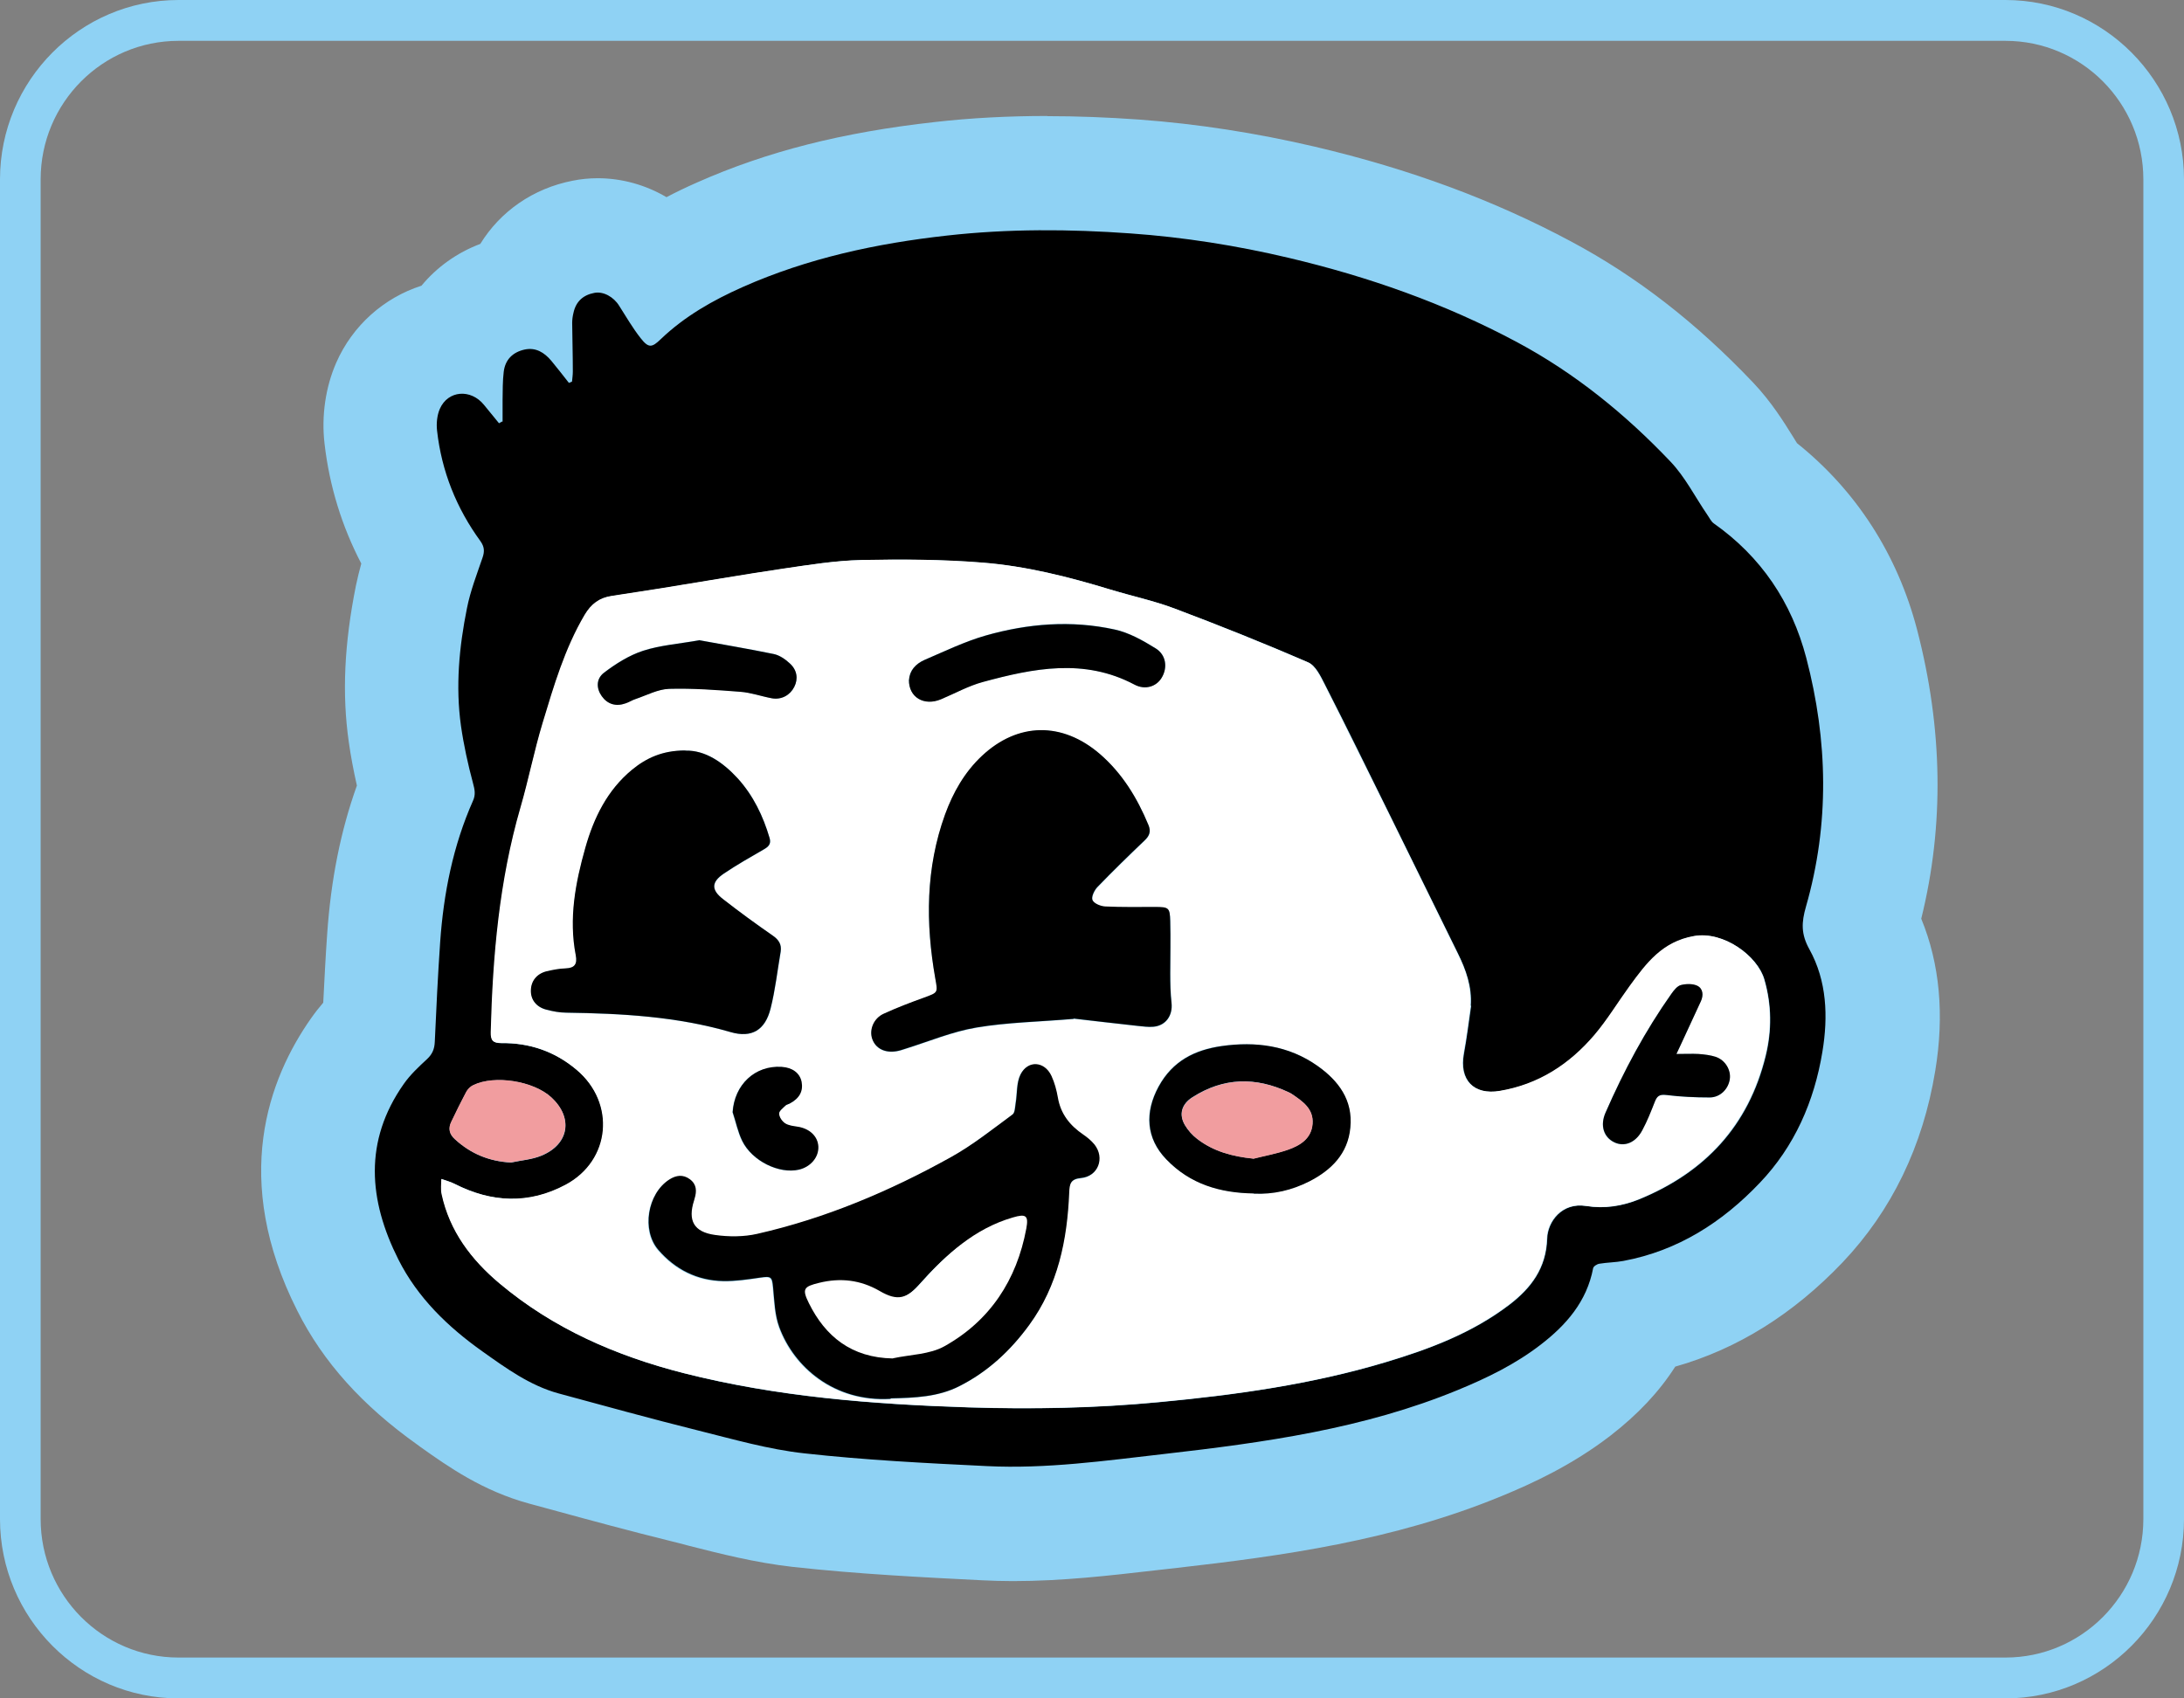 <svg width="162" height="126" viewBox="0 0 162 126" fill="none" xmlns="http://www.w3.org/2000/svg">
<rect x="0" y="0" width="162" height="126" fill="#808080" stroke="none"/>
<g id="&#235;&#130;&#168;&#236;&#158;&#144; (&#235;&#136;&#140;&#235;&#160;&#128;&#236;&#157;&#132;&#235;&#150;&#132; &#235;&#176;&#152;&#236;&#157;&#145;)" clip-path="url(#clip0_1501_7784)">
<path id="Vector" d="M75.114 113.045C74.427 113.045 73.727 113.033 73.028 112.996C68.553 112.778 63.922 112.548 59.242 112.027C56.746 111.748 54.394 111.154 52.127 110.573L50.752 110.221C47.857 109.506 44.95 108.706 42.14 107.943L40.355 107.458C37.593 106.707 35.483 105.204 33.613 103.883L33.384 103.713C29.887 101.241 27.414 98.502 25.822 95.339C21.854 87.462 24.025 81.536 26.546 77.961C27.04 77.258 27.595 76.664 28.126 76.143C28.222 74.046 28.331 71.829 28.488 69.599C28.765 65.466 29.561 61.843 30.9 58.546C30.514 57.044 30.248 55.698 30.067 54.414C29.633 51.336 29.778 48.1 30.55 44.258C30.755 43.204 31.081 42.21 31.382 41.301C29.681 38.574 28.632 35.593 28.27 32.406C28.126 31.085 28.307 29.727 28.813 28.588C29.73 26.492 31.611 25.147 33.806 24.953C34.614 23.341 36.11 22.177 38.028 21.765C38.209 21.729 38.401 21.693 38.582 21.669C39.27 19.511 40.982 17.984 43.286 17.536C43.636 17.475 43.986 17.439 44.335 17.439C46.12 17.439 47.869 18.299 49.039 19.742C50.317 18.893 51.753 18.118 53.405 17.39C58.169 15.27 63.379 13.961 69.808 13.234C72.316 12.955 74.97 12.81 77.683 12.81C79.782 12.81 81.904 12.894 84.196 13.052C88.273 13.343 92.434 13.985 96.558 14.955C103.252 16.53 109.126 18.699 114.529 21.596C118.991 23.983 123.056 27.146 126.988 31.267C128.037 32.369 128.773 33.557 129.436 34.611C129.665 34.987 129.906 35.363 130.148 35.726C134.14 38.72 136.817 42.743 138.108 47.7C139.965 54.838 139.953 61.806 138.047 68.399C138.047 68.423 138.035 68.447 138.023 68.484C139.579 71.429 140.025 74.761 139.374 78.688C138.59 83.426 136.66 87.45 133.621 90.649C130.063 94.394 125.962 96.745 121.452 97.642C120.523 99.653 119.003 101.447 116.869 103.095C114.42 104.986 111.779 106.186 109.753 107.022C102.215 110.124 94.291 111.215 86.825 112.063L85.185 112.257C81.929 112.633 78.564 113.033 75.102 113.033L75.114 113.045Z" fill="#8FD2F4"/>
<path id="Vector_2" d="M77.683 17.088C79.758 17.088 81.832 17.172 83.895 17.318C87.826 17.597 91.746 18.215 95.594 19.124C101.491 20.517 107.172 22.505 112.539 25.377C116.845 27.68 120.583 30.721 123.924 34.236C125.022 35.387 125.757 36.866 126.662 38.187C126.819 38.405 126.939 38.684 127.144 38.829C130.654 41.301 132.922 44.67 134.007 48.815C135.611 54.947 135.744 61.128 133.983 67.26C133.645 68.435 133.609 69.296 134.236 70.423C135.539 72.774 135.635 75.428 135.201 78.034C134.598 81.706 133.139 85.05 130.558 87.753C127.784 90.674 124.479 92.794 120.439 93.546C119.86 93.655 119.245 93.655 118.666 93.752C118.485 93.776 118.219 93.946 118.195 94.091C117.725 96.563 116.193 98.308 114.3 99.763C112.43 101.205 110.344 102.223 108.161 103.12C101.166 106.004 93.784 107.022 86.355 107.87C82.616 108.294 78.877 108.803 75.114 108.803C74.487 108.803 73.86 108.791 73.233 108.755C68.71 108.537 64.187 108.307 59.701 107.81C57.023 107.519 54.394 106.755 51.765 106.101C48.315 105.24 44.89 104.295 41.453 103.362C39.33 102.78 37.569 101.496 35.808 100.247C33.252 98.43 31.008 96.272 29.573 93.424C27.366 89.037 26.992 84.65 29.971 80.409C30.453 79.718 31.093 79.124 31.708 78.555C32.094 78.191 32.251 77.815 32.275 77.294C32.383 74.834 32.504 72.362 32.673 69.902C32.926 66.266 33.625 62.739 35.109 59.395C35.314 58.946 35.242 58.571 35.109 58.086C34.735 56.692 34.421 55.262 34.216 53.832C33.806 50.899 34.084 47.979 34.663 45.107C34.916 43.822 35.398 42.586 35.82 41.35C35.977 40.889 35.953 40.55 35.664 40.138C33.879 37.69 32.781 34.951 32.443 31.933C32.383 31.4 32.443 30.794 32.648 30.322C32.974 29.582 33.613 29.195 34.289 29.195C34.868 29.195 35.471 29.473 35.929 30.031C36.303 30.491 36.665 30.94 37.039 31.388C37.111 31.352 37.183 31.303 37.256 31.267C37.256 30.721 37.256 30.176 37.256 29.643C37.268 28.952 37.256 28.261 37.34 27.57C37.449 26.662 38.016 26.116 38.884 25.922C39.017 25.898 39.149 25.874 39.282 25.874C39.921 25.874 40.44 26.238 40.874 26.759C41.32 27.292 41.742 27.849 42.176 28.395C42.249 28.358 42.333 28.334 42.406 28.298C42.43 28.043 42.466 27.801 42.466 27.546C42.466 26.346 42.43 25.147 42.418 23.947C42.418 23.692 42.454 23.438 42.514 23.196C42.695 22.359 43.226 21.875 44.058 21.717C44.142 21.705 44.215 21.693 44.299 21.693C44.902 21.693 45.541 22.093 45.903 22.674C46.422 23.486 46.904 24.323 47.495 25.074C47.797 25.45 48.002 25.631 48.231 25.631C48.46 25.631 48.677 25.462 49.003 25.147C50.776 23.45 52.874 22.262 55.081 21.281C59.918 19.136 65.007 18.045 70.242 17.463C72.714 17.185 75.175 17.064 77.647 17.064M66.503 96.285C66.141 96.285 65.755 96.151 65.297 95.873C64.356 95.303 63.391 95.061 62.414 95.061C61.751 95.061 61.076 95.17 60.388 95.351C59.942 95.473 59.809 95.679 59.966 96.091C60.087 96.442 60.171 96.806 60.352 97.121C61.582 99.181 63.271 100.49 65.719 100.49C65.828 100.49 65.924 100.49 66.033 100.49C66.033 100.55 66.057 100.611 66.057 100.684C67.347 100.393 68.794 100.393 69.892 99.775C73.112 97.969 74.994 95.073 75.693 91.437C75.826 90.734 75.778 90.455 75.392 90.455C75.235 90.455 75.03 90.504 74.752 90.577C71.991 91.389 69.964 93.243 68.119 95.327C67.552 95.957 67.07 96.297 66.515 96.297M77.683 8.604C74.813 8.604 72.003 8.75 69.349 9.053C62.475 9.816 56.867 11.246 51.705 13.537C50.908 13.888 50.149 14.252 49.437 14.628C47.893 13.719 46.132 13.222 44.335 13.222C43.72 13.222 43.093 13.282 42.49 13.404C39.547 13.973 37.111 15.682 35.627 18.094C33.891 18.748 32.395 19.827 31.262 21.196C28.5 22.081 26.16 24.129 24.942 26.904C24.146 28.722 23.832 30.855 24.073 32.915C24.435 36.054 25.352 39.035 26.799 41.81C26.654 42.331 26.522 42.877 26.401 43.446C25.533 47.785 25.364 51.469 25.87 55.032C26.015 56.074 26.22 57.153 26.473 58.28C25.267 61.637 24.544 65.272 24.266 69.32C24.146 71.017 24.061 72.725 23.977 74.386C23.675 74.737 23.386 75.101 23.096 75.513C19.9 80.045 17.126 87.498 22.059 97.254C23.965 101.047 26.883 104.283 30.96 107.179L31.189 107.349C33.239 108.803 35.784 110.609 39.27 111.554L41.055 112.039C43.889 112.815 46.808 113.602 49.751 114.33C50.209 114.439 50.655 114.56 51.114 114.681C53.405 115.263 56.01 115.929 58.796 116.244C63.608 116.778 68.517 117.02 72.835 117.238C73.583 117.274 74.343 117.299 75.126 117.299C78.829 117.299 82.327 116.887 85.704 116.499L87.32 116.317C95.087 115.432 103.337 114.305 111.369 110.997C113.636 110.064 116.603 108.706 119.45 106.513C121.488 104.937 123.08 103.241 124.262 101.387C128.857 100.09 133.03 97.484 136.685 93.643C140.315 89.813 142.63 85.038 143.547 79.451C144.235 75.295 143.885 71.501 142.51 68.157C144.222 61.249 144.114 54.05 142.196 46.694C140.737 41.119 137.673 36.381 133.295 32.879C133.199 32.733 133.115 32.588 133.018 32.43C132.294 31.267 131.39 29.812 130.051 28.395C125.818 23.935 121.391 20.505 116.531 17.912C110.802 14.846 104.591 12.543 97.535 10.883C93.181 9.865 88.803 9.186 84.51 8.871C82.122 8.701 79.89 8.617 77.695 8.617L77.683 8.604Z" fill="#8FD2F4"/>
<path id="Vector_3" d="M37.28 31.279C37.28 30.733 37.28 30.188 37.28 29.655C37.292 28.964 37.28 28.273 37.364 27.583C37.473 26.674 38.039 26.128 38.908 25.934C39.74 25.753 40.379 26.152 40.898 26.771C41.344 27.304 41.766 27.861 42.2 28.407C42.273 28.37 42.357 28.346 42.43 28.31C42.454 28.055 42.49 27.813 42.49 27.558C42.49 26.359 42.454 25.159 42.442 23.959C42.442 23.704 42.478 23.45 42.538 23.208C42.719 22.371 43.25 21.887 44.082 21.729C44.745 21.596 45.517 22.02 45.927 22.686C46.446 23.498 46.928 24.335 47.519 25.086C48.11 25.837 48.352 25.801 49.015 25.159C50.788 23.462 52.886 22.274 55.093 21.293C59.93 19.148 65.019 18.057 70.254 17.475C74.801 16.966 79.336 16.991 83.87 17.318C87.802 17.597 91.722 18.215 95.569 19.124C101.467 20.517 107.148 22.505 112.515 25.377C116.82 27.68 120.559 30.721 123.9 34.236C124.998 35.387 125.733 36.866 126.638 38.187C126.795 38.405 126.915 38.684 127.12 38.829C130.63 41.301 132.897 44.67 133.983 48.815C135.587 54.947 135.72 61.128 133.959 67.26C133.621 68.435 133.585 69.296 134.212 70.423C135.515 72.774 135.611 75.428 135.177 78.034C134.574 81.706 133.114 85.05 130.533 87.753C127.759 90.674 124.455 92.794 120.414 93.546C119.836 93.655 119.22 93.655 118.642 93.752C118.461 93.776 118.195 93.945 118.171 94.091C117.701 96.563 116.169 98.308 114.276 99.763C112.406 101.205 110.32 102.223 108.137 103.12C101.141 106.004 93.76 107.022 86.331 107.87C81.977 108.367 77.611 108.985 73.209 108.767C68.686 108.549 64.163 108.319 59.676 107.822C56.999 107.531 54.37 106.767 51.741 106.113C48.291 105.252 44.866 104.307 41.429 103.374C39.306 102.792 37.545 101.508 35.784 100.259C33.227 98.442 30.984 96.284 29.549 93.437C27.342 89.049 26.968 84.662 29.947 80.421C30.429 79.73 31.068 79.136 31.683 78.567C32.069 78.203 32.226 77.827 32.25 77.306C32.359 74.846 32.48 72.374 32.648 69.914C32.902 66.278 33.601 62.752 35.085 59.407C35.29 58.958 35.217 58.583 35.085 58.098C34.711 56.704 34.397 55.274 34.192 53.844C33.782 50.911 34.059 47.991 34.638 45.119C34.892 43.834 35.374 42.598 35.796 41.362C35.953 40.901 35.929 40.562 35.639 40.15C33.855 37.702 32.757 34.963 32.419 31.945C32.359 31.412 32.419 30.806 32.624 30.334C33.227 28.952 34.928 28.831 35.905 30.043C36.279 30.503 36.641 30.952 37.014 31.4C37.087 31.364 37.159 31.315 37.231 31.279H37.28ZM109.101 74.616C109.198 73.21 108.752 71.962 108.149 70.738C106.436 67.26 104.735 63.794 103.023 60.316C101.455 57.141 99.899 53.953 98.283 50.79C97.969 50.172 97.596 49.372 97.041 49.142C93.784 47.724 90.48 46.403 87.151 45.155C85.607 44.573 83.979 44.222 82.399 43.749C79.299 42.804 76.139 42.004 72.919 41.749C69.928 41.507 66.913 41.495 63.91 41.556C61.968 41.592 60.026 41.907 58.109 42.198C55.093 42.646 52.078 43.167 49.075 43.652C47.857 43.846 46.627 44.04 45.397 44.222C44.504 44.355 43.877 44.803 43.407 45.615C41.935 48.124 41.115 50.899 40.283 53.65C39.656 55.711 39.234 57.843 38.643 59.916C37.075 65.369 36.58 70.956 36.435 76.591C36.423 77.185 36.568 77.391 37.207 77.391C39.306 77.367 41.175 78.009 42.803 79.379C45.71 81.839 45.336 86.105 41.995 87.898C39.258 89.365 36.484 89.231 33.746 87.838C33.432 87.68 33.095 87.595 32.769 87.474C32.769 87.85 32.709 88.25 32.793 88.613C33.384 91.352 34.988 93.461 37.075 95.218C41.067 98.575 45.734 100.599 50.715 101.871C57.65 103.641 64.742 104.186 71.87 104.416C76.574 104.562 81.289 104.477 85.981 104.028C91.65 103.495 97.294 102.707 102.77 101.071C106.038 100.09 109.21 98.902 111.96 96.806C113.576 95.57 114.698 94.091 114.77 91.897C114.806 90.637 115.868 89.183 117.677 89.474C119.015 89.692 120.342 89.486 121.596 88.977C126.457 86.989 129.713 83.535 130.98 78.336C131.438 76.446 131.426 74.555 130.883 72.665C130.377 70.92 127.868 69.078 125.685 69.453C123.333 69.865 122.151 71.477 120.921 73.15C120.041 74.349 119.269 75.646 118.304 76.785C116.446 78.967 114.155 80.469 111.272 80.942C109.331 81.269 108.233 80.118 108.595 78.167C108.812 76.991 108.957 75.804 109.126 74.628L109.101 74.616ZM37.907 86.25C38.667 86.08 39.463 86.032 40.162 85.741C42.225 84.893 42.538 82.93 40.898 81.415C39.583 80.203 36.701 79.742 35.121 80.506C34.904 80.615 34.699 80.809 34.59 81.015C34.192 81.742 33.842 82.493 33.481 83.233C33.239 83.729 33.336 84.153 33.758 84.529C34.928 85.596 36.291 86.165 37.907 86.25Z" fill="black"/>
<path id="Vector_4" d="M109.09 74.616C108.921 75.792 108.776 76.979 108.559 78.155C108.197 80.106 109.295 81.257 111.236 80.93C114.119 80.445 116.41 78.955 118.268 76.773C119.233 75.634 120.004 74.349 120.885 73.138C122.115 71.453 123.297 69.853 125.649 69.441C127.832 69.053 130.341 70.896 130.847 72.653C131.402 74.543 131.414 76.422 130.944 78.324C129.665 83.523 126.421 86.965 121.56 88.965C120.306 89.474 118.991 89.68 117.641 89.462C115.831 89.171 114.77 90.625 114.734 91.885C114.674 94.079 113.54 95.558 111.924 96.794C109.174 98.89 105.99 100.09 102.733 101.059C97.258 102.708 91.626 103.483 85.945 104.016C81.253 104.465 76.537 104.55 71.834 104.404C64.718 104.174 57.614 103.617 50.679 101.859C45.698 100.587 41.031 98.563 37.039 95.206C34.952 93.449 33.348 91.34 32.757 88.601C32.673 88.238 32.733 87.838 32.733 87.462C33.059 87.583 33.408 87.668 33.71 87.826C36.448 89.219 39.222 89.353 41.959 87.886C45.3 86.093 45.686 81.827 42.767 79.367C41.151 77.997 39.27 77.355 37.171 77.379C36.544 77.379 36.387 77.173 36.399 76.579C36.544 70.944 37.026 65.357 38.606 59.904C39.209 57.831 39.62 55.711 40.247 53.638C41.079 50.887 41.887 48.112 43.37 45.603C43.853 44.791 44.468 44.343 45.361 44.21C46.591 44.016 47.809 43.834 49.039 43.64C52.054 43.155 55.057 42.634 58.072 42.186C60.002 41.907 61.932 41.592 63.874 41.544C66.877 41.483 69.892 41.495 72.883 41.737C76.103 41.992 79.263 42.792 82.363 43.737C83.943 44.222 85.571 44.561 87.115 45.143C90.444 46.403 93.748 47.724 97.005 49.13C97.559 49.372 97.933 50.172 98.247 50.778C99.851 53.941 101.407 57.129 102.987 60.304C104.699 63.77 106.4 67.248 108.113 70.726C108.716 71.938 109.162 73.186 109.065 74.604L109.09 74.616ZM79.637 75.586C81.084 75.755 82.749 75.937 84.413 76.131C84.799 76.167 85.197 76.228 85.571 76.192C86.488 76.107 87.006 75.355 86.91 74.434C86.837 73.707 86.825 72.98 86.813 72.241C86.813 70.944 86.85 69.659 86.813 68.363C86.777 67.345 86.693 67.308 85.656 67.308C84.437 67.308 83.219 67.333 82.001 67.272C81.663 67.26 81.157 67.054 81.048 66.799C80.952 66.557 81.193 66.06 81.422 65.818C82.556 64.642 83.726 63.503 84.908 62.376C85.269 62.025 85.402 61.709 85.197 61.225C84.353 59.225 83.255 57.407 81.603 55.965C78.805 53.541 75.5 53.602 72.847 56.098C71.556 57.31 70.712 58.801 70.109 60.449C68.662 64.424 68.65 68.496 69.385 72.604C69.579 73.683 69.603 73.659 68.553 74.034C67.54 74.398 66.527 74.786 65.55 75.234C64.814 75.573 64.477 76.41 64.706 77.088C64.935 77.791 65.623 78.155 66.503 78.009C66.732 77.973 66.949 77.888 67.166 77.828C68.915 77.282 70.64 76.555 72.437 76.252C74.74 75.864 77.092 75.816 79.661 75.61L79.637 75.586ZM66.045 103.774C67.842 103.726 69.554 103.653 71.11 102.877C73.221 101.811 74.921 100.235 76.308 98.333C78.443 95.412 79.131 92.019 79.275 88.492C79.299 87.85 79.384 87.498 80.156 87.426C81.422 87.305 81.941 85.947 81.145 84.941C80.916 84.663 80.626 84.42 80.325 84.214C79.336 83.536 78.648 82.675 78.431 81.451C78.335 80.906 78.19 80.36 77.961 79.864C77.454 78.761 76.212 78.652 75.669 79.742C75.368 80.36 75.428 81.148 75.307 81.863C75.259 82.154 75.259 82.578 75.078 82.712C73.571 83.802 72.111 84.99 70.495 85.887C65.96 88.407 61.208 90.419 56.143 91.57C55.142 91.801 54.032 91.801 53.007 91.655C51.415 91.425 50.969 90.564 51.451 89.086C51.463 89.037 51.475 89.001 51.487 88.953C51.644 88.407 51.644 87.898 51.138 87.523C50.619 87.135 50.112 87.22 49.606 87.547C47.99 88.589 47.544 91.292 48.798 92.758C50.064 94.224 51.68 95.036 53.622 95.073C54.527 95.097 55.443 94.951 56.348 94.818C57.18 94.697 57.228 94.758 57.313 95.57C57.409 96.551 57.445 97.581 57.771 98.49C58.856 101.447 61.836 104.041 66.021 103.81L66.045 103.774ZM50.836 55.686C49.136 55.686 47.941 56.256 46.892 57.116C45.059 58.619 44.058 60.679 43.431 62.897C42.695 65.49 42.201 68.157 42.719 70.883C42.84 71.526 42.647 71.829 41.971 71.853C41.489 71.877 41.007 71.962 40.548 72.071C39.813 72.253 39.403 72.798 39.39 73.513C39.39 74.168 39.788 74.713 40.512 74.907C40.995 75.028 41.501 75.125 42.008 75.137C46.12 75.198 50.209 75.416 54.201 76.579C55.781 77.04 56.77 76.422 57.168 74.834C57.518 73.453 57.675 72.023 57.916 70.617C58 70.084 57.783 69.732 57.325 69.417C56.083 68.557 54.852 67.66 53.658 66.727C52.754 66.036 52.766 65.454 53.694 64.824C54.647 64.182 55.636 63.612 56.637 63.042C56.999 62.837 57.228 62.63 57.096 62.182C56.613 60.546 55.889 59.031 54.744 57.771C53.622 56.535 52.32 55.65 50.86 55.699L50.836 55.686ZM92.976 88.541C94.436 88.613 95.823 88.286 97.101 87.632C98.729 86.808 99.96 85.584 100.14 83.645C100.333 81.597 99.26 80.166 97.704 79.064C95.557 77.549 93.121 77.246 90.588 77.597C88.598 77.876 86.958 78.7 85.921 80.603C84.884 82.518 84.98 84.432 86.488 85.996C88.261 87.838 90.504 88.492 92.964 88.528L92.976 88.541ZM67.42 50.415C67.408 51.748 68.553 52.39 69.796 51.869C70.833 51.433 71.834 50.875 72.907 50.584C76.658 49.578 80.421 48.815 84.148 50.778C84.944 51.202 85.764 50.924 86.162 50.281C86.62 49.53 86.512 48.573 85.716 48.088C84.775 47.506 83.75 46.924 82.689 46.694C79.468 45.979 76.248 46.234 73.1 47.143C71.544 47.591 70.073 48.318 68.578 48.948C67.914 49.239 67.456 49.748 67.432 50.415H67.42ZM124.346 78.191C124.503 77.852 124.624 77.609 124.732 77.367C125.203 76.349 125.685 75.319 126.155 74.289C126.361 73.841 126.312 73.344 125.878 73.138C125.54 72.98 125.046 72.992 124.672 73.089C124.407 73.162 124.153 73.465 123.972 73.731C122.019 76.482 120.439 79.451 119.088 82.542C118.654 83.523 118.955 84.384 119.715 84.747C120.475 85.123 121.319 84.796 121.814 83.851C122.163 83.184 122.453 82.469 122.73 81.766C122.899 81.342 123.068 81.184 123.587 81.245C124.648 81.378 125.733 81.427 126.807 81.427C127.591 81.427 128.194 80.797 128.302 80.045C128.387 79.391 127.965 78.664 127.265 78.421C126.867 78.276 126.421 78.228 125.987 78.203C125.492 78.167 124.986 78.203 124.358 78.203L124.346 78.191ZM51.837 47.494C50.342 47.761 48.967 47.858 47.7 48.27C46.663 48.609 45.674 49.227 44.806 49.894C44.191 50.366 44.239 51.081 44.637 51.639C45.059 52.233 45.686 52.426 46.398 52.172C46.651 52.075 46.892 51.929 47.158 51.845C47.978 51.566 48.81 51.118 49.642 51.093C51.391 51.033 53.152 51.166 54.913 51.312C55.709 51.372 56.48 51.663 57.264 51.796C57.976 51.917 58.603 51.578 58.917 50.948C59.218 50.354 59.122 49.688 58.567 49.191C58.229 48.9 57.819 48.609 57.397 48.512C55.516 48.124 53.622 47.809 51.849 47.482L51.837 47.494ZM54.322 82.518C54.551 83.233 54.708 83.984 55.033 84.65C55.769 86.141 57.783 87.123 59.242 86.783C60.111 86.577 60.702 85.862 60.678 85.075C60.642 84.299 60.026 83.73 59.122 83.596C58.808 83.548 58.459 83.511 58.205 83.342C57.988 83.196 57.783 82.881 57.771 82.627C57.771 82.433 58.06 82.215 58.241 82.033C58.314 81.96 58.446 81.936 58.543 81.887C59.279 81.512 59.568 80.966 59.435 80.263C59.315 79.621 58.76 79.209 57.952 79.161C55.974 79.04 54.454 80.482 54.322 82.53V82.518Z" fill="white"/>
<path id="Vector_5" d="M37.895 86.238C36.279 86.153 34.916 85.596 33.746 84.517C33.324 84.141 33.227 83.717 33.468 83.22C33.83 82.469 34.192 81.73 34.578 81.003C34.687 80.797 34.892 80.591 35.109 80.494C36.689 79.73 39.571 80.191 40.886 81.403C42.526 82.905 42.213 84.881 40.15 85.729C39.451 86.02 38.655 86.08 37.895 86.238Z" fill="#F19D9F"/>
<path id="Vector_6" d="M79.649 75.585C77.08 75.804 74.728 75.84 72.425 76.228C70.628 76.531 68.903 77.258 67.154 77.803C66.937 77.876 66.72 77.949 66.491 77.985C65.623 78.13 64.935 77.767 64.694 77.064C64.465 76.385 64.802 75.549 65.538 75.21C66.515 74.761 67.528 74.374 68.541 74.01C69.591 73.622 69.566 73.659 69.373 72.58C68.65 68.472 68.662 64.4 70.097 60.425C70.7 58.777 71.544 57.286 72.835 56.074C75.5 53.578 78.793 53.529 81.591 55.941C83.243 57.371 84.353 59.189 85.185 61.2C85.39 61.685 85.257 62.012 84.896 62.352C83.714 63.479 82.544 64.618 81.41 65.793C81.169 66.036 80.928 66.545 81.036 66.775C81.145 67.03 81.651 67.236 81.989 67.248C83.207 67.308 84.425 67.284 85.643 67.284C86.693 67.284 86.777 67.32 86.801 68.338C86.837 69.623 86.801 70.92 86.801 72.216C86.801 72.944 86.813 73.683 86.898 74.41C86.994 75.331 86.476 76.082 85.559 76.167C85.173 76.204 84.787 76.143 84.401 76.107C82.737 75.925 81.072 75.731 79.625 75.561L79.649 75.585Z" fill="black"/>
<path id="Vector_7" d="M66.057 103.774C61.872 104.016 58.893 101.411 57.807 98.454C57.469 97.545 57.445 96.515 57.349 95.533C57.276 94.721 57.216 94.66 56.384 94.782C55.479 94.915 54.563 95.048 53.658 95.036C51.728 95 50.1 94.188 48.834 92.721C47.58 91.267 48.026 88.552 49.642 87.51C50.149 87.183 50.667 87.11 51.174 87.486C51.68 87.862 51.692 88.371 51.523 88.916C51.511 88.965 51.499 89.001 51.487 89.049C51.005 90.54 51.451 91.4 53.043 91.619C54.068 91.764 55.178 91.764 56.179 91.534C61.245 90.382 65.996 88.371 70.531 85.85C72.147 84.953 73.619 83.778 75.114 82.675C75.295 82.542 75.295 82.117 75.344 81.827C75.464 81.112 75.392 80.324 75.705 79.706C76.248 78.627 77.49 78.724 77.997 79.827C78.226 80.324 78.371 80.869 78.467 81.415C78.672 82.638 79.36 83.499 80.361 84.178C80.662 84.384 80.952 84.626 81.181 84.905C81.977 85.911 81.458 87.268 80.192 87.389C79.42 87.462 79.336 87.813 79.311 88.456C79.167 91.982 78.479 95.376 76.344 98.296C74.957 100.199 73.269 101.774 71.146 102.841C69.591 103.628 67.878 103.701 66.081 103.737L66.057 103.774ZM66.057 100.502C66.057 100.562 66.081 100.623 66.081 100.696C67.371 100.405 68.819 100.405 69.916 99.787C73.136 97.981 75.018 95.085 75.717 91.449C75.91 90.455 75.717 90.31 74.777 90.588C72.015 91.4 69.989 93.255 68.143 95.339C67.215 96.381 66.515 96.612 65.321 95.897C63.741 94.939 62.113 94.927 60.412 95.376C59.966 95.497 59.833 95.703 59.99 96.115C60.111 96.466 60.195 96.842 60.376 97.145C61.667 99.29 63.44 100.623 66.057 100.502Z" fill="black"/>
<path id="Vector_8" d="M50.848 55.686C52.295 55.65 53.61 56.535 54.732 57.758C55.877 59.031 56.601 60.534 57.084 62.17C57.216 62.63 56.987 62.824 56.625 63.03C55.636 63.6 54.635 64.169 53.682 64.812C52.754 65.442 52.742 66.024 53.646 66.714C54.84 67.647 56.07 68.544 57.313 69.405C57.771 69.72 57.988 70.071 57.904 70.605C57.662 72.01 57.506 73.44 57.156 74.822C56.758 76.409 55.769 77.028 54.189 76.567C50.197 75.404 46.108 75.186 41.995 75.125C41.501 75.125 40.995 75.028 40.5 74.895C39.776 74.701 39.366 74.155 39.378 73.501C39.378 72.786 39.812 72.241 40.536 72.059C41.007 71.95 41.489 71.853 41.959 71.841C42.635 71.816 42.828 71.513 42.707 70.871C42.176 68.144 42.683 65.478 43.419 62.885C44.046 60.667 45.047 58.619 46.88 57.104C47.929 56.244 49.123 55.674 50.824 55.674L50.848 55.686Z" fill="black"/>
<path id="Vector_9" d="M92.988 88.54C90.516 88.504 88.285 87.862 86.512 86.008C85.004 84.444 84.908 82.517 85.945 80.615C86.982 78.712 88.622 77.9 90.612 77.609C93.145 77.246 95.581 77.561 97.728 79.076C99.284 80.178 100.37 81.609 100.164 83.657C99.984 85.596 98.753 86.808 97.125 87.644C95.835 88.298 94.46 88.625 93 88.553L92.988 88.54ZM92.952 85.959C93.808 85.741 94.689 85.584 95.521 85.293C96.426 84.978 97.27 84.469 97.354 83.366C97.439 82.251 96.619 81.706 95.823 81.16C95.75 81.112 95.666 81.075 95.581 81.027C93.133 79.876 90.745 79.924 88.441 81.403C87.657 81.899 87.416 82.663 87.887 83.463C88.116 83.85 88.441 84.214 88.791 84.481C89.997 85.414 91.408 85.79 92.94 85.947L92.952 85.959Z" fill="black"/>
<path id="Vector_10" d="M67.432 50.427C67.468 49.76 67.914 49.251 68.577 48.96C70.073 48.318 71.544 47.603 73.1 47.155C76.248 46.258 79.48 46.003 82.689 46.706C83.75 46.937 84.775 47.518 85.716 48.1C86.512 48.585 86.62 49.554 86.162 50.293C85.776 50.936 84.944 51.215 84.148 50.79C80.421 48.815 76.658 49.578 72.907 50.596C71.834 50.887 70.833 51.445 69.796 51.881C68.553 52.402 67.395 51.748 67.42 50.427H67.432Z" fill="black"/>
<path id="Vector_11" d="M124.37 78.191C124.998 78.191 125.504 78.167 125.999 78.191C126.433 78.227 126.879 78.276 127.277 78.409C127.977 78.651 128.399 79.379 128.314 80.033C128.218 80.784 127.603 81.415 126.819 81.415C125.745 81.415 124.66 81.366 123.599 81.233C123.08 81.172 122.911 81.318 122.742 81.754C122.465 82.457 122.187 83.172 121.826 83.838C121.331 84.784 120.487 85.111 119.727 84.735C118.967 84.359 118.666 83.499 119.1 82.529C120.451 79.439 122.031 76.482 123.984 73.719C124.165 73.465 124.407 73.15 124.684 73.077C125.07 72.98 125.552 72.968 125.89 73.125C126.324 73.331 126.373 73.828 126.167 74.277C125.697 75.307 125.227 76.325 124.744 77.355C124.636 77.597 124.515 77.84 124.358 78.179L124.37 78.191Z" fill="black"/>
<path id="Vector_12" d="M51.849 47.494C53.622 47.821 55.516 48.136 57.397 48.524C57.819 48.609 58.241 48.9 58.567 49.203C59.134 49.7 59.218 50.366 58.917 50.96C58.603 51.578 57.964 51.929 57.264 51.808C56.48 51.663 55.709 51.384 54.913 51.324C53.164 51.19 51.403 51.057 49.642 51.105C48.81 51.13 47.978 51.578 47.157 51.857C46.892 51.941 46.663 52.099 46.398 52.184C45.686 52.438 45.059 52.245 44.637 51.651C44.239 51.093 44.191 50.378 44.806 49.906C45.686 49.239 46.663 48.621 47.7 48.282C48.967 47.87 50.342 47.773 51.837 47.506L51.849 47.494Z" fill="black"/>
<path id="Vector_13" d="M54.346 82.517C54.478 80.469 55.998 79.027 57.976 79.148C58.784 79.197 59.327 79.609 59.459 80.251C59.592 80.954 59.303 81.487 58.567 81.875C58.471 81.924 58.338 81.948 58.265 82.021C58.084 82.202 57.783 82.421 57.795 82.615C57.795 82.869 58.012 83.184 58.229 83.329C58.483 83.499 58.832 83.535 59.146 83.584C60.05 83.717 60.666 84.299 60.702 85.062C60.738 85.85 60.135 86.565 59.267 86.771C57.807 87.111 55.793 86.141 55.057 84.638C54.732 83.972 54.587 83.22 54.346 82.505V82.517Z" fill="black"/>
<path id="Vector_14" d="M92.952 85.959C91.408 85.802 90.009 85.426 88.803 84.493C88.442 84.214 88.128 83.863 87.899 83.475C87.428 82.675 87.67 81.911 88.454 81.415C90.769 79.936 93.145 79.888 95.594 81.039C95.678 81.075 95.762 81.112 95.835 81.172C96.631 81.705 97.451 82.263 97.366 83.378C97.282 84.481 96.438 84.99 95.533 85.305C94.701 85.596 93.821 85.753 92.964 85.971L92.952 85.959Z" fill="#F19D9F"/>
<path id="Vector_15" d="M66.238 100.781C63.138 100.732 61.208 99.12 60.002 96.684C59.472 95.618 59.616 95.448 60.762 95.17C62.342 94.782 63.825 94.951 65.249 95.775C66.6 96.563 67.275 96.345 68.3 95.182C70.206 93.049 72.292 91.146 75.126 90.322C76.103 90.031 76.308 90.177 76.127 91.146C75.416 94.964 73.438 97.981 70.061 99.872C68.963 100.49 67.516 100.49 66.238 100.769V100.781Z" fill="white"/>
<path id="Vector_16" d="M148.757 3.03C154.402 3.03 158.985 7.635 158.985 13.306V112.693C158.985 118.365 154.402 122.97 148.757 122.97H13.243C7.598 122.97 3.015 118.365 3.015 112.693V13.306C3.015 7.635 7.598 3.03 13.243 3.03H148.757ZM148.757 0H13.243C5.946 0 0 5.975 0 13.306V112.693C0 120.025 5.946 126 13.243 126H148.757C156.054 126 162 120.025 162 112.693V13.306C162 5.975 156.054 0 148.757 0Z" fill="#8FD2F4"/>
</g>
<defs>
<clipPath id="clip0_1501_7784">
<rect width="162" height="126" fill="white"/>
</clipPath>
</defs>
</svg>
